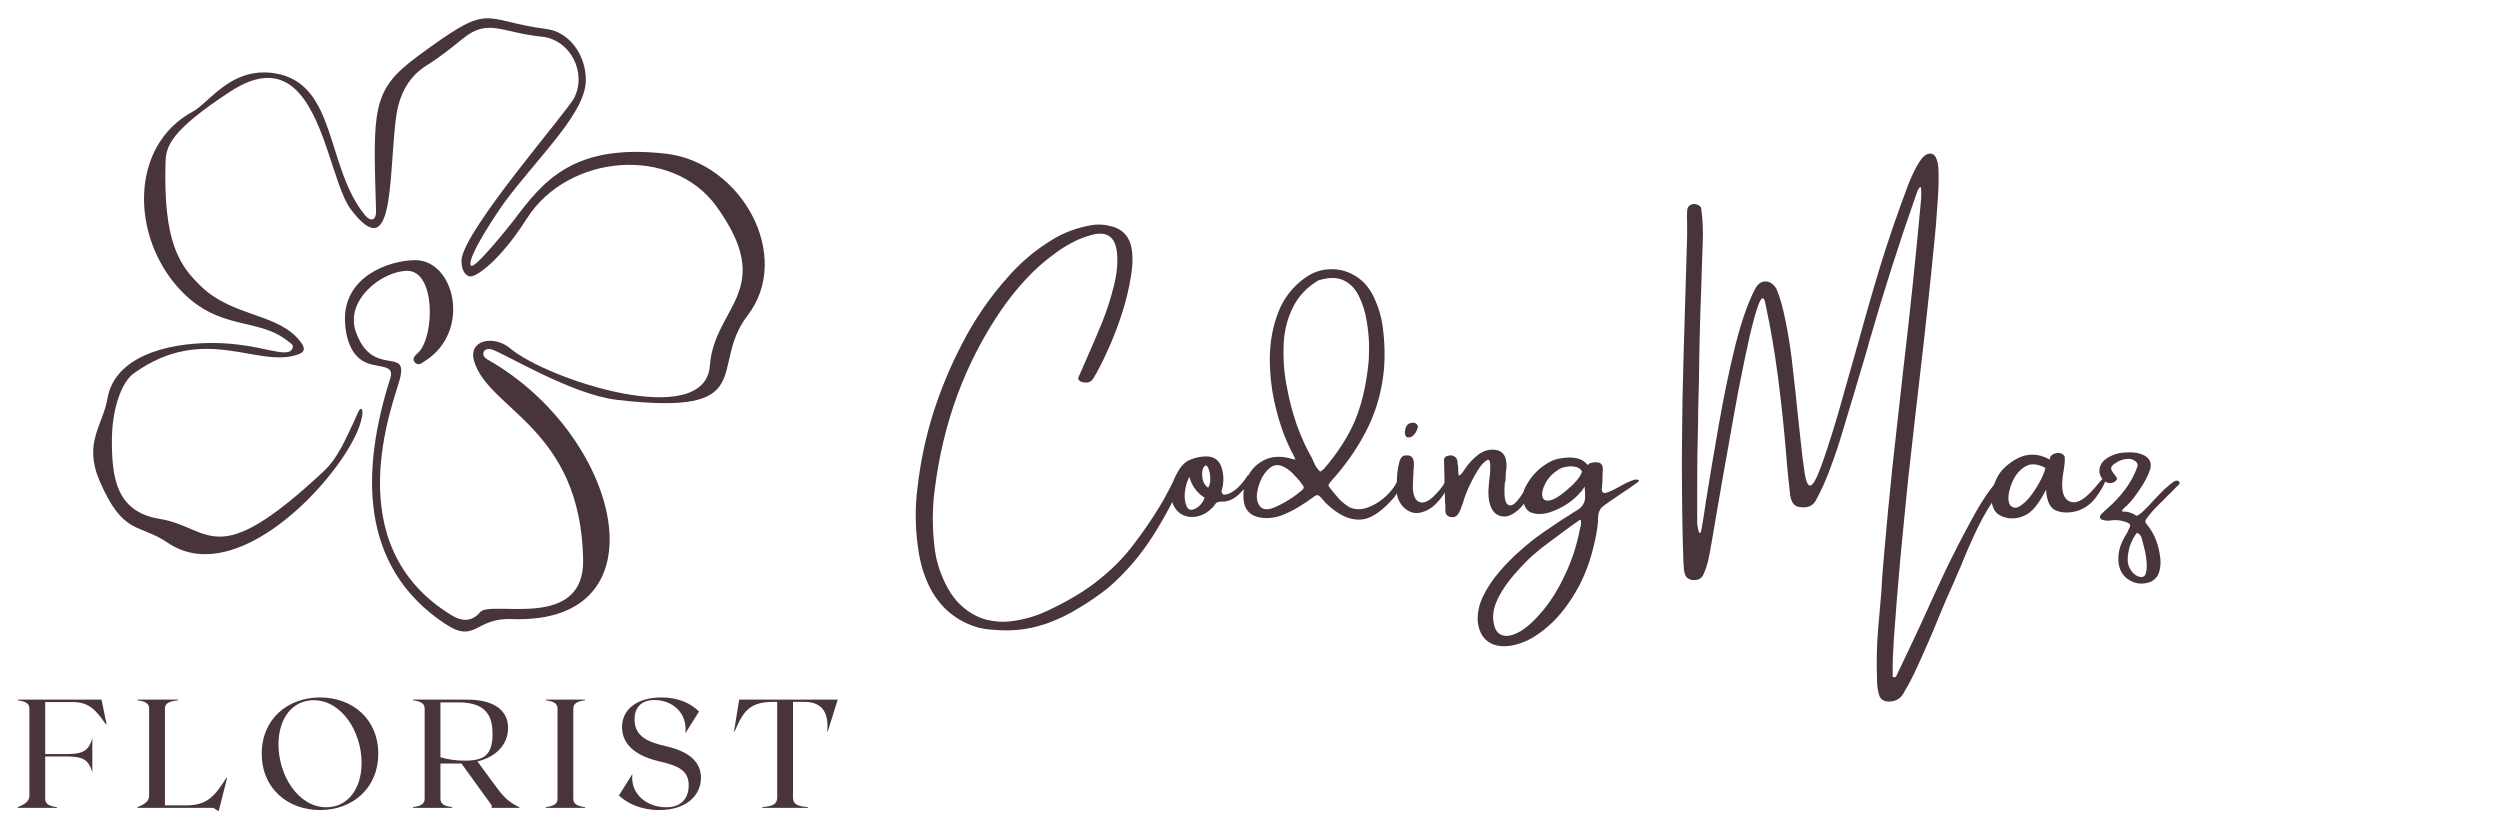 <svg xmlns="http://www.w3.org/2000/svg" xmlns:xlink="http://www.w3.org/1999/xlink" width="150" zoomAndPan="magnify" viewBox="0 0 112.5 37.5" height="50" preserveAspectRatio="xMidYMid meet" version="1.0"><defs><g><g id="id1"/></g><clipPath id="id2"><path d="M 4 0 L 35 0 L 35 28.992 L 4 28.992 Z M 4 0 " clip-rule="nonzero"/></clipPath><clipPath id="id3"><path d="M 0.492 31 L 5 31 L 5 37 L 0.492 37 Z M 0.492 31 " clip-rule="nonzero"/></clipPath></defs><g clip-path="url(#id2)"><path fill="rgb(27.84%, 20.779%, 22.749%)" d="M 29.984 6.918 C 25.77 6.426 24.422 8.188 23.113 9.922 C 22.953 10.129 21.344 12.156 21.188 11.953 C 20.977 11.605 22.496 9.379 22.742 9.051 C 23.414 8.156 24.18 7.289 24.836 6.477 C 25.695 5.41 26.363 4.434 26.363 3.605 C 26.363 2.398 25.551 1.434 24.629 1.312 C 21.531 0.91 22.219 0.004 18.762 2.555 C 16.711 4.074 16.789 4.926 16.922 9.484 C 16.934 9.961 16.66 9.969 16.43 9.688 C 14.641 7.52 15.172 3.738 12.359 3.297 C 11.832 3.215 11.371 3.273 10.969 3.41 C 10.5 3.574 10.105 3.844 9.77 4.121 C 9.332 4.48 8.988 4.852 8.691 5.012 C 5.824 6.547 5.879 10.641 8.09 13.023 C 9.863 14.93 11.613 14.258 12.965 15.359 C 13.059 15.434 13.215 15.512 13.172 15.645 C 12.977 16.227 11.781 15.434 9.551 15.434 C 7.41 15.434 5.148 16.09 4.836 17.938 C 4.629 19.141 3.742 19.926 4.484 21.645 C 5.547 24.113 6.242 23.539 7.547 24.422 C 8.25 24.902 9.035 25.02 9.832 24.887 C 12.711 24.406 15.789 20.672 16.238 18.969 C 16.309 18.715 16.34 18.531 16.281 18.426 C 16.191 18.273 16.039 18.746 15.957 18.91 C 15.562 19.719 15.234 20.586 14.562 21.211 C 12.086 23.527 10.82 24.148 9.895 24.148 C 8.945 24.148 8.348 23.535 7.176 23.348 C 5.215 23.027 5.035 21.461 5.035 19.824 C 5.035 18.504 5.426 17.227 6.027 16.797 C 9.207 14.52 11.594 16.602 13.418 15.949 C 13.691 15.852 13.758 15.707 13.555 15.422 C 12.578 14.07 10.477 14.297 9.016 12.855 C 8.09 11.945 7.344 10.938 7.449 7.301 C 7.469 6.594 7.656 5.891 10.355 4.125 C 11.637 3.285 12.535 3.379 13.203 3.941 C 13.875 4.508 14.316 5.543 14.676 6.582 C 15.074 7.727 15.379 8.879 15.785 9.418 C 17.703 11.953 17.492 8.234 17.797 5.473 C 17.91 4.438 18.262 3.523 19.23 2.922 C 19.801 2.57 20.328 2.141 20.852 1.719 C 21.973 0.809 22.598 1.477 24.367 1.648 C 25.664 1.773 26.422 3.266 25.836 4.41 C 25.52 5.035 20.887 10.336 20.77 11.684 C 20.77 11.691 20.77 11.699 20.766 11.703 C 20.766 11.723 20.77 11.742 20.77 11.766 C 20.77 11.777 20.77 11.789 20.77 11.801 C 20.777 12.047 20.848 12.32 21.09 12.426 C 21.098 12.43 21.098 12.426 21.102 12.426 C 21.352 12.562 22.504 11.73 23.691 9.859 C 25.562 6.898 30.258 6.539 32.242 9.289 C 34.969 13.078 32.133 13.789 31.945 16.449 C 31.734 19.402 24.629 17.082 22.957 15.676 C 22.23 15.062 21.055 15.289 21.332 16.242 C 21.98 18.453 26.129 19.238 26.242 25.184 C 26.305 28.426 22.078 26.98 21.605 27.547 C 21.234 27.988 20.789 27.969 20.336 27.695 C 15.105 24.527 17.719 18.117 17.996 17.047 C 18.379 15.559 16.773 17.035 16.02 14.949 C 15.492 13.5 17.211 12.188 18.328 12.188 C 19.594 12.188 19.57 15.102 18.832 15.859 C 18.707 15.984 18.492 16.121 18.68 16.32 C 18.832 16.48 19 16.324 19.141 16.234 C 21.23 14.895 20.457 11.664 18.648 11.707 C 17.383 11.738 15.469 12.504 15.523 14.422 C 15.543 15.145 15.773 16.066 16.539 16.344 C 17.133 16.559 17.758 16.414 17.562 17.027 C 16.262 21.113 16.125 25.48 20.027 28.07 C 21.418 28.992 21.344 27.793 23.031 27.859 C 30.051 28.117 27.918 19.555 21.941 16.18 C 21.578 15.977 21.777 15.605 22.137 15.727 C 22.781 15.945 25.73 17.754 27.754 17.992 C 34.25 18.75 31.859 16.516 33.637 14.203 C 35.703 11.523 33.363 7.312 29.984 6.918 " fill-opacity="1" fill-rule="evenodd"/></g><g clip-path="url(#id3)"><g fill="rgb(27.84%, 20.779%, 22.749%)" fill-opacity="1"><g transform="translate(0.69, 36.354)"><g><path d="M 3.879 -4.871 L 0.105 -4.871 L 0.105 -4.84 C 0.391 -4.805 0.633 -4.727 0.633 -4.477 L 0.633 -0.535 C 0.633 -0.285 0.391 -0.141 0.105 -0.035 L 0.105 0 L 1.871 0 L 1.871 -0.035 C 1.586 -0.07 1.344 -0.145 1.344 -0.398 L 1.344 -2.312 L 2.352 -2.312 C 3.09 -2.312 3.301 -2.125 3.465 -1.609 L 3.465 -3.125 C 3.301 -2.609 3.09 -2.422 2.352 -2.422 L 1.344 -2.422 L 1.344 -4.762 L 2.555 -4.762 C 3.328 -4.762 3.613 -4.414 4.078 -3.754 L 4.105 -3.766 Z M 3.879 -4.871 "/></g></g></g></g><g fill="rgb(27.84%, 20.779%, 22.749%)" fill-opacity="1"><g transform="translate(6.078, 36.354)"><g><path d="M 4.113 -1.355 C 3.598 -0.551 3.266 -0.113 2.305 -0.113 L 1.344 -0.113 L 1.344 -4.477 C 1.344 -4.727 1.586 -4.805 1.941 -4.84 L 1.941 -4.871 L 0.105 -4.871 L 0.105 -4.84 C 0.391 -4.805 0.633 -4.727 0.633 -4.477 L 0.633 -0.535 C 0.633 -0.285 0.391 -0.141 0.105 -0.035 L 0.105 0 L 3.523 0 L 3.758 0.152 L 3.801 0 L 4.141 -1.344 Z M 4.113 -1.355 "/></g></g></g><g fill="rgb(27.84%, 20.779%, 22.749%)" fill-opacity="1"><g transform="translate(11.466, 36.354)"><g><path d="M 2.938 -4.969 C 1.484 -4.969 0.312 -4.004 0.312 -2.438 C 0.312 -0.871 1.484 0.098 2.938 0.098 C 4.387 0.098 5.555 -0.871 5.555 -2.438 C 5.555 -4.004 4.387 -4.969 2.938 -4.969 Z M 3.215 -0.027 C 1.965 -0.027 1.066 -1.449 1.066 -2.855 C 1.066 -4.031 1.691 -4.844 2.652 -4.844 C 3.906 -4.844 4.805 -3.426 4.805 -2.027 C 4.805 -0.844 4.176 -0.027 3.215 -0.027 Z M 3.215 -0.027 "/></g></g></g><g fill="rgb(27.84%, 20.779%, 22.749%)" fill-opacity="1"><g transform="translate(18.476, 36.354)"><g><path d="M 3.871 -0.918 L 3.008 -2.09 C 3.863 -2.297 4.387 -2.867 4.387 -3.594 C 4.387 -4.449 3.668 -4.871 2.547 -4.871 L 0.105 -4.871 L 0.105 -4.84 C 0.391 -4.805 0.633 -4.727 0.633 -4.477 L 0.633 -0.398 C 0.633 -0.145 0.391 -0.07 0.105 -0.035 L 0.105 0 L 1.871 0 L 1.871 -0.035 C 1.586 -0.07 1.344 -0.145 1.344 -0.398 L 1.344 -1.996 L 2.289 -1.996 L 3.648 -0.117 L 3.648 0 L 4.906 0 L 4.906 -0.02 C 4.547 -0.203 4.281 -0.355 3.871 -0.918 Z M 1.344 -2.277 L 1.344 -4.746 L 2.172 -4.746 C 3.48 -4.746 3.688 -4.031 3.688 -3.336 C 3.688 -2.367 3.301 -2.125 2.438 -2.125 C 2.059 -2.125 1.711 -2.172 1.344 -2.277 Z M 1.344 -2.277 "/></g></g></g><g fill="rgb(27.84%, 20.779%, 22.749%)" fill-opacity="1"><g transform="translate(24.455, 36.354)"><g><path d="M 0.105 0 L 1.871 0 L 1.871 -0.035 C 1.586 -0.07 1.344 -0.145 1.344 -0.398 L 1.344 -4.477 C 1.344 -4.727 1.586 -4.805 1.871 -4.84 L 1.871 -4.871 L 0.105 -4.871 L 0.105 -4.84 C 0.391 -4.805 0.633 -4.727 0.633 -4.477 L 0.633 -0.398 C 0.633 -0.145 0.391 -0.07 0.105 -0.035 Z M 0.105 0 "/></g></g></g><g fill="rgb(27.84%, 20.779%, 22.749%)" fill-opacity="1"><g transform="translate(27.574, 36.354)"><g><path d="M 2.387 -2.777 C 1.656 -2.945 0.98 -3.18 0.98 -3.977 C 0.98 -4.449 1.219 -4.852 1.879 -4.852 C 2.66 -4.852 3.375 -4.297 3.266 -3.355 L 3.883 -4.336 C 3.516 -4.691 2.984 -4.969 2.191 -4.969 C 1.102 -4.969 0.418 -4.441 0.418 -3.633 C 0.418 -3.07 0.746 -2.414 2.059 -2.102 C 2.891 -1.906 3.418 -1.719 3.418 -1.016 C 3.418 -0.562 3.203 -0.027 2.402 -0.027 C 1.574 -0.027 0.781 -0.586 0.883 -1.523 L 0.277 -0.559 C 0.656 -0.195 1.281 0.098 2.094 0.098 C 3.32 0.098 3.969 -0.57 3.969 -1.355 C 3.969 -1.844 3.723 -2.473 2.387 -2.777 Z M 2.387 -2.777 "/></g></g></g><g fill="rgb(27.84%, 20.779%, 22.749%)" fill-opacity="1"><g transform="translate(32.962, 36.354)"><g><path d="M 4.734 -4.871 L 0.301 -4.871 L 0.07 -3.438 L 0.098 -3.438 C 0.5 -4.387 0.793 -4.77 1.852 -4.77 L 2.012 -4.77 L 2.012 -0.465 C 2.012 -0.145 1.77 -0.07 1.344 -0.035 L 1.344 0 L 3.391 0 L 3.391 -0.035 C 2.965 -0.07 2.723 -0.145 2.723 -0.465 L 2.723 -4.77 L 3.23 -4.77 C 3.945 -4.77 4.352 -4.387 4.262 -3.438 L 4.289 -3.438 Z M 4.734 -4.871 "/></g></g></g><g fill="rgb(27.84%, 20.779%, 22.749%)" fill-opacity="1"><g transform="translate(41.08, 23.789)"><g><path d="M 12.234 -2.75 C 12.273 -2.738 12.297 -2.707 12.297 -2.656 C 12.297 -2.602 12.285 -2.547 12.266 -2.484 C 12.242 -2.43 12.227 -2.391 12.219 -2.359 C 11.812 -1.41 11.332 -0.504 10.781 0.359 C 10.227 1.223 9.566 1.988 8.797 2.656 C 8.379 2.988 7.941 3.289 7.484 3.562 C 7.035 3.844 6.551 4.078 6.031 4.266 C 5.695 4.379 5.395 4.457 5.125 4.5 C 4.852 4.551 4.535 4.578 4.172 4.578 C 3.973 4.578 3.77 4.566 3.562 4.547 C 3.363 4.535 3.156 4.504 2.938 4.453 C 1.977 4.172 1.258 3.582 0.781 2.688 C 0.625 2.375 0.5 2.055 0.406 1.734 C 0.32 1.41 0.258 1.086 0.219 0.766 C 0.102 -0.109 0.098 -0.969 0.203 -1.812 C 0.336 -2.977 0.57 -4.098 0.906 -5.172 C 1.25 -6.254 1.68 -7.297 2.203 -8.297 C 2.766 -9.398 3.457 -10.41 4.281 -11.328 C 4.844 -11.973 5.488 -12.52 6.219 -12.969 C 6.758 -13.312 7.363 -13.539 8.031 -13.656 C 8.32 -13.707 8.617 -13.691 8.922 -13.609 C 9.391 -13.492 9.688 -13.207 9.812 -12.75 C 9.906 -12.375 9.906 -11.91 9.812 -11.359 C 9.727 -10.805 9.586 -10.227 9.391 -9.625 C 9.191 -9.02 8.973 -8.461 8.734 -7.953 C 8.504 -7.441 8.289 -7.031 8.094 -6.719 C 8.031 -6.645 7.957 -6.598 7.875 -6.578 C 7.789 -6.566 7.703 -6.57 7.609 -6.594 C 7.555 -6.613 7.508 -6.645 7.469 -6.688 C 7.438 -6.727 7.43 -6.77 7.453 -6.812 C 7.473 -6.875 7.5 -6.93 7.531 -6.984 C 7.539 -7.023 7.555 -7.062 7.578 -7.094 C 7.648 -7.27 7.734 -7.461 7.828 -7.672 C 8.035 -8.141 8.254 -8.648 8.484 -9.203 C 8.711 -9.766 8.895 -10.32 9.031 -10.875 C 9.176 -11.426 9.227 -11.926 9.188 -12.375 C 9.125 -13.125 8.742 -13.406 8.047 -13.219 C 7.734 -13.133 7.441 -13.02 7.172 -12.875 C 6.91 -12.738 6.66 -12.582 6.422 -12.406 C 5.93 -12.051 5.488 -11.66 5.094 -11.234 C 4.695 -10.805 4.332 -10.352 4 -9.875 C 2.363 -7.488 1.359 -4.785 0.984 -1.766 C 0.867 -0.891 0.867 0 0.984 0.906 C 1.047 1.426 1.203 1.941 1.453 2.453 C 1.691 2.941 1.977 3.316 2.312 3.578 C 2.645 3.848 2.992 4.023 3.359 4.109 C 3.723 4.191 4.062 4.211 4.375 4.172 C 4.938 4.109 5.469 3.961 5.969 3.734 C 6.945 3.285 7.75 2.805 8.375 2.297 C 9 1.797 9.52 1.266 9.938 0.703 C 10.363 0.148 10.758 -0.426 11.125 -1.031 C 11.27 -1.27 11.398 -1.504 11.516 -1.734 C 11.641 -1.992 11.805 -2.285 12.016 -2.609 C 12.078 -2.711 12.148 -2.758 12.234 -2.75 Z M 12.234 -2.75 "/></g></g><g transform="translate(52.802, 23.789)"><g><path d="M 3.344 -2.391 C 3.383 -2.43 3.406 -2.375 3.406 -2.219 C 3.414 -2.07 3.281 -1.863 3 -1.594 C 2.727 -1.32 2.445 -1.195 2.156 -1.219 C 2.094 -1.219 2.035 -1.207 1.984 -1.188 C 1.941 -1.176 1.906 -1.145 1.875 -1.094 C 1.844 -1.039 1.805 -0.992 1.766 -0.953 C 1.766 -0.953 1.758 -0.945 1.75 -0.938 C 1.57 -0.75 1.363 -0.625 1.125 -0.562 C 0.883 -0.5 0.656 -0.516 0.438 -0.609 C 0.219 -0.711 0.055 -0.898 -0.047 -1.172 C -0.109 -1.422 -0.113 -1.672 -0.062 -1.922 C -0.008 -2.141 0.07 -2.344 0.188 -2.531 C 0.32 -2.789 0.492 -2.973 0.703 -3.078 C 0.922 -3.18 1.16 -3.238 1.422 -3.25 C 1.828 -3.27 2.082 -3.082 2.188 -2.688 C 2.25 -2.457 2.266 -2.223 2.234 -1.984 C 2.223 -1.93 2.211 -1.879 2.203 -1.828 C 2.191 -1.785 2.18 -1.75 2.172 -1.719 C 2.16 -1.582 2.219 -1.52 2.344 -1.531 C 2.676 -1.594 3.008 -1.879 3.344 -2.391 Z M 0.969 -0.891 C 1.176 -0.992 1.32 -1.16 1.406 -1.391 C 1.062 -1.609 0.832 -1.922 0.719 -2.328 C 0.613 -2.129 0.547 -1.898 0.516 -1.641 C 0.492 -1.391 0.52 -1.18 0.594 -1.016 C 0.664 -0.848 0.789 -0.805 0.969 -0.891 Z M 1.562 -1.844 C 1.613 -1.914 1.645 -2.008 1.656 -2.125 C 1.664 -2.25 1.66 -2.367 1.641 -2.484 C 1.617 -2.609 1.586 -2.703 1.547 -2.766 C 1.516 -2.836 1.473 -2.859 1.422 -2.828 C 1.348 -2.766 1.305 -2.664 1.297 -2.531 C 1.285 -2.395 1.301 -2.258 1.344 -2.125 C 1.395 -2 1.469 -1.906 1.562 -1.844 Z M 1.562 -1.844 "/></g></g><g transform="translate(56.047, 23.789)"><g><path d="M 6.828 -2.125 C 6.859 -2.176 6.898 -2.203 6.953 -2.203 C 7.004 -2.203 7.051 -2.172 7.094 -2.109 C 7.102 -2.086 7.086 -2.035 7.047 -1.953 C 7.004 -1.879 6.945 -1.789 6.875 -1.688 C 6.812 -1.582 6.75 -1.488 6.688 -1.406 C 6.625 -1.332 6.578 -1.281 6.547 -1.25 C 6.254 -0.926 5.961 -0.691 5.672 -0.547 C 5.391 -0.398 5.078 -0.367 4.734 -0.453 C 4.391 -0.535 4.008 -0.773 3.594 -1.172 C 3.531 -1.242 3.469 -1.316 3.406 -1.391 C 3.383 -1.41 3.367 -1.426 3.359 -1.438 C 3.285 -1.52 3.207 -1.531 3.125 -1.469 C 3.039 -1.406 2.953 -1.344 2.859 -1.281 C 2.773 -1.219 2.695 -1.164 2.625 -1.125 C 2.352 -0.938 2.066 -0.781 1.766 -0.656 C 1.441 -0.508 1.109 -0.453 0.766 -0.484 C 0.211 -0.547 -0.07 -0.848 -0.094 -1.391 C -0.102 -1.773 -0.023 -2.117 0.141 -2.422 C 0.316 -2.723 0.555 -2.945 0.859 -3.094 C 1.16 -3.238 1.508 -3.27 1.906 -3.188 C 1.945 -3.176 2.004 -3.16 2.078 -3.141 C 2.117 -3.129 2.176 -3.117 2.25 -3.109 C 2.207 -3.191 2.172 -3.27 2.141 -3.344 C 2.078 -3.457 2.023 -3.562 1.984 -3.656 C 1.723 -4.195 1.508 -4.816 1.344 -5.516 C 1.176 -6.211 1.094 -6.93 1.094 -7.672 C 1.102 -8.41 1.227 -9.094 1.469 -9.719 C 1.707 -10.352 2.109 -10.875 2.672 -11.281 C 3.023 -11.531 3.395 -11.66 3.781 -11.672 C 4.164 -11.691 4.523 -11.609 4.859 -11.422 C 5.191 -11.242 5.469 -10.969 5.688 -10.594 C 5.957 -10.082 6.125 -9.547 6.188 -8.984 C 6.301 -8.066 6.281 -7.211 6.125 -6.422 C 5.977 -5.629 5.707 -4.879 5.312 -4.172 C 4.926 -3.461 4.43 -2.773 3.828 -2.109 C 3.773 -2.047 3.742 -1.992 3.734 -1.953 C 3.734 -1.922 3.766 -1.867 3.828 -1.797 C 3.953 -1.641 4.082 -1.484 4.219 -1.328 C 4.363 -1.18 4.523 -1.055 4.703 -0.953 C 4.953 -0.848 5.219 -0.848 5.5 -0.953 C 5.789 -1.055 6.055 -1.219 6.297 -1.438 C 6.535 -1.656 6.711 -1.883 6.828 -2.125 Z M 2.562 -1.75 C 2.633 -1.812 2.641 -1.879 2.578 -1.953 C 2.535 -2.004 2.5 -2.055 2.469 -2.109 C 2.363 -2.234 2.242 -2.363 2.109 -2.5 C 1.973 -2.633 1.832 -2.734 1.688 -2.797 C 1.551 -2.867 1.406 -2.879 1.25 -2.828 C 1.051 -2.723 0.883 -2.551 0.75 -2.312 C 0.625 -2.07 0.547 -1.82 0.516 -1.562 C 0.492 -1.312 0.547 -1.117 0.672 -0.984 C 0.797 -0.848 1.004 -0.836 1.297 -0.953 C 1.754 -1.148 2.176 -1.414 2.562 -1.75 Z M 3.531 -2.688 C 4.145 -3.406 4.602 -4.113 4.906 -4.812 C 5.207 -5.52 5.41 -6.344 5.516 -7.281 C 5.547 -7.508 5.562 -7.805 5.562 -8.172 C 5.562 -8.547 5.523 -8.938 5.453 -9.344 C 5.391 -9.75 5.273 -10.117 5.109 -10.453 C 4.953 -10.785 4.723 -11.023 4.422 -11.172 C 4.129 -11.316 3.75 -11.316 3.281 -11.172 C 2.77 -10.867 2.391 -10.469 2.141 -9.969 C 1.891 -9.477 1.75 -8.93 1.719 -8.328 C 1.688 -7.723 1.727 -7.102 1.844 -6.469 C 1.957 -5.832 2.113 -5.227 2.312 -4.656 C 2.52 -4.094 2.742 -3.602 2.984 -3.188 C 3.004 -3.133 3.031 -3.078 3.062 -3.016 C 3.125 -2.848 3.223 -2.695 3.359 -2.562 C 3.379 -2.57 3.398 -2.586 3.422 -2.609 C 3.461 -2.629 3.5 -2.656 3.531 -2.688 Z M 3.531 -2.688 "/></g></g><g transform="translate(62.842, 23.789)"><g><path d="M 2.25 -1.766 C 2.164 -1.578 2.016 -1.367 1.797 -1.141 C 1.586 -0.922 1.344 -0.781 1.062 -0.719 C 0.789 -0.656 0.531 -0.75 0.281 -1 C 0.188 -1.113 0.113 -1.238 0.062 -1.375 C 0.02 -1.52 0.004 -1.664 0.016 -1.812 C 0.016 -1.844 0.016 -1.891 0.016 -1.953 C 0.016 -2.098 0.02 -2.266 0.031 -2.453 C 0.051 -2.648 0.082 -2.828 0.125 -2.984 C 0.164 -3.148 0.234 -3.25 0.328 -3.281 C 0.609 -3.344 0.758 -3.242 0.781 -2.984 C 0.781 -2.898 0.781 -2.816 0.781 -2.734 C 0.77 -2.691 0.766 -2.648 0.766 -2.609 C 0.766 -2.492 0.758 -2.375 0.75 -2.25 C 0.75 -2.156 0.742 -2.055 0.734 -1.953 C 0.734 -1.535 0.828 -1.285 1.016 -1.203 C 1.211 -1.129 1.438 -1.219 1.688 -1.469 C 1.938 -1.719 2.098 -1.922 2.172 -2.078 C 2.254 -2.242 2.312 -2.281 2.344 -2.188 C 2.375 -2.094 2.344 -1.953 2.25 -1.766 Z M 0.734 -4.172 C 0.691 -4.141 0.645 -4.117 0.594 -4.109 C 0.539 -4.098 0.492 -4.102 0.453 -4.125 C 0.422 -4.156 0.398 -4.191 0.391 -4.234 C 0.379 -4.273 0.375 -4.32 0.375 -4.375 C 0.375 -4.383 0.379 -4.395 0.391 -4.406 C 0.391 -4.457 0.398 -4.508 0.422 -4.562 C 0.484 -4.707 0.602 -4.773 0.781 -4.766 C 0.844 -4.754 0.891 -4.727 0.922 -4.688 C 0.961 -4.645 0.973 -4.594 0.953 -4.531 C 0.91 -4.383 0.836 -4.266 0.734 -4.172 Z M 0.734 -4.172 "/></g></g><g transform="translate(64.981, 23.789)"><g><path d="M 3.594 -1.672 C 3.82 -2.023 3.957 -2.25 4 -2.344 C 4.039 -2.445 4.07 -2.445 4.094 -2.344 C 4.125 -2.238 4.055 -2 3.891 -1.625 C 3.723 -1.258 3.516 -0.977 3.266 -0.781 C 3.016 -0.582 2.781 -0.508 2.562 -0.562 C 2.344 -0.613 2.188 -0.766 2.094 -1.016 C 2 -1.266 1.973 -1.578 2.016 -1.953 C 2.016 -1.953 2.016 -1.969 2.016 -2 C 2.023 -2.062 2.035 -2.156 2.047 -2.281 C 2.066 -2.406 2.078 -2.535 2.078 -2.672 C 2.086 -2.805 2.082 -2.914 2.062 -3 C 2.051 -3.082 2.016 -3.113 1.953 -3.094 C 1.797 -3.008 1.645 -2.844 1.5 -2.594 C 1.352 -2.352 1.219 -2.098 1.094 -1.828 C 0.977 -1.555 0.898 -1.336 0.859 -1.172 C 0.836 -1.117 0.816 -1.066 0.797 -1.016 C 0.773 -0.93 0.742 -0.852 0.703 -0.781 C 0.617 -0.562 0.473 -0.477 0.266 -0.531 C 0.148 -0.562 0.082 -0.633 0.062 -0.75 C 0.062 -0.832 0.062 -0.914 0.062 -1 C 0.062 -1.051 0.055 -1.098 0.047 -1.141 C 0.035 -1.785 0.02 -2.438 0 -3.094 C 0.008 -3.164 0.039 -3.219 0.094 -3.25 C 0.156 -3.281 0.227 -3.297 0.312 -3.297 C 0.375 -3.297 0.43 -3.273 0.484 -3.234 C 0.547 -3.203 0.586 -3.129 0.609 -3.016 C 0.609 -2.984 0.609 -2.945 0.609 -2.906 C 0.617 -2.883 0.625 -2.867 0.625 -2.859 C 0.633 -2.766 0.641 -2.688 0.641 -2.625 C 0.641 -2.531 0.645 -2.461 0.656 -2.422 C 0.664 -2.391 0.691 -2.391 0.734 -2.422 C 0.785 -2.461 0.859 -2.555 0.953 -2.703 C 1.117 -2.953 1.32 -3.164 1.562 -3.344 C 1.789 -3.508 2.035 -3.578 2.297 -3.547 C 2.523 -3.523 2.68 -3.406 2.766 -3.188 C 2.797 -3.07 2.812 -2.957 2.812 -2.844 C 2.812 -2.738 2.801 -2.629 2.781 -2.516 C 2.781 -2.398 2.773 -2.281 2.766 -2.156 C 2.754 -2.125 2.742 -2.086 2.734 -2.047 C 2.703 -1.629 2.719 -1.348 2.781 -1.203 C 2.844 -1.066 2.938 -1.02 3.062 -1.062 C 3.195 -1.113 3.375 -1.316 3.594 -1.672 Z M 3.594 -1.672 "/></g></g><g transform="translate(68.814, 23.789)"><g><path d="M 4.734 -2.203 C 4.797 -2.211 4.844 -2.211 4.875 -2.203 C 4.914 -2.203 4.938 -2.191 4.938 -2.172 C 4.945 -2.148 4.914 -2.113 4.844 -2.062 C 4.812 -2.039 4.773 -2.016 4.734 -1.984 C 4.578 -1.867 4.395 -1.742 4.188 -1.609 C 3.969 -1.461 3.77 -1.328 3.594 -1.203 C 3.414 -1.086 3.297 -0.992 3.234 -0.922 C 3.172 -0.836 3.129 -0.738 3.109 -0.625 C 3.098 -0.52 3.094 -0.41 3.094 -0.297 C 3.082 -0.191 3.07 -0.094 3.062 0 C 2.895 1.02 2.613 1.895 2.219 2.625 C 1.82 3.352 1.379 3.93 0.891 4.359 C 0.398 4.797 -0.078 5.078 -0.547 5.203 C -1.016 5.336 -1.41 5.32 -1.734 5.156 C -2.055 4.988 -2.25 4.676 -2.312 4.219 C -2.344 3.832 -2.266 3.441 -2.078 3.047 C -1.891 2.66 -1.641 2.285 -1.328 1.922 C -1.023 1.566 -0.695 1.238 -0.344 0.938 C 0 0.633 0.316 0.383 0.609 0.188 C 0.691 0.125 0.773 0.066 0.859 0.016 C 1.273 -0.273 1.695 -0.551 2.125 -0.812 C 2.406 -0.969 2.535 -1.191 2.516 -1.484 C 2.516 -1.516 2.516 -1.562 2.516 -1.625 C 2.504 -1.707 2.5 -1.797 2.5 -1.891 C 2.332 -1.629 2.098 -1.391 1.797 -1.172 C 1.492 -0.961 1.188 -0.812 0.875 -0.719 C 0.562 -0.633 0.289 -0.641 0.062 -0.734 C -0.156 -0.836 -0.27 -1.078 -0.281 -1.453 C -0.27 -1.648 -0.211 -1.828 -0.109 -1.984 C 0.129 -2.41 0.461 -2.742 0.891 -2.984 C 1.047 -3.078 1.238 -3.141 1.469 -3.172 C 1.695 -3.211 1.914 -3.211 2.125 -3.172 C 2.332 -3.129 2.504 -3.023 2.641 -2.859 C 2.672 -2.91 2.711 -2.941 2.766 -2.953 C 2.828 -2.973 2.883 -2.984 2.938 -2.984 C 2.957 -2.984 2.969 -2.984 2.969 -2.984 C 3.207 -3.004 3.32 -2.895 3.312 -2.656 C 3.301 -2.488 3.297 -2.316 3.297 -2.141 C 3.285 -2.016 3.273 -1.891 3.266 -1.766 C 3.273 -1.617 3.352 -1.57 3.5 -1.625 C 3.656 -1.676 3.844 -1.766 4.062 -1.891 C 4.312 -2.035 4.535 -2.141 4.734 -2.203 Z M 1.938 -1.953 C 2.207 -2.223 2.352 -2.43 2.375 -2.578 C 2.312 -2.691 2.211 -2.758 2.078 -2.781 C 1.941 -2.812 1.801 -2.812 1.656 -2.781 C 1.52 -2.758 1.406 -2.719 1.312 -2.656 C 1.051 -2.488 0.859 -2.285 0.734 -2.047 C 0.609 -1.816 0.562 -1.617 0.594 -1.453 C 0.625 -1.285 0.75 -1.227 0.969 -1.281 C 1.188 -1.332 1.508 -1.555 1.938 -1.953 Z M 2.297 -0.047 C 2.297 -0.055 2.301 -0.066 2.312 -0.078 C 2.32 -0.109 2.328 -0.156 2.328 -0.219 C 2.336 -0.281 2.336 -0.328 2.328 -0.359 C 2.316 -0.398 2.289 -0.406 2.25 -0.375 C 1.977 -0.188 1.695 0.016 1.406 0.234 C 1.238 0.359 1.078 0.477 0.922 0.594 C 0.703 0.75 0.445 0.953 0.156 1.203 C -0.125 1.461 -0.398 1.75 -0.672 2.062 C -0.953 2.383 -1.18 2.711 -1.359 3.047 C -1.535 3.379 -1.625 3.695 -1.625 4 C -1.602 4.438 -1.477 4.695 -1.25 4.781 C -1.031 4.875 -0.75 4.82 -0.406 4.625 C -0.07 4.426 0.273 4.102 0.641 3.656 C 1.004 3.219 1.332 2.68 1.625 2.047 C 1.926 1.422 2.148 0.723 2.297 -0.047 Z M 2.297 -0.047 "/></g></g><g transform="translate(73.427, 23.789)"><g/></g><g transform="translate(75.64, 23.789)"><g><path d="M 14.562 -2.297 C 14.625 -2.266 14.645 -2.211 14.625 -2.141 C 14.602 -2.066 14.566 -1.992 14.516 -1.922 C 14.461 -1.848 14.414 -1.785 14.375 -1.734 C 14.352 -1.703 14.344 -1.68 14.344 -1.672 C 13.957 -1.148 13.625 -0.598 13.344 -0.016 C 13.07 0.555 12.816 1.141 12.578 1.734 C 12.473 1.961 12.375 2.191 12.281 2.422 C 12.051 2.922 11.832 3.426 11.625 3.938 C 11.27 4.812 10.891 5.68 10.484 6.547 C 10.336 6.848 10.176 7.145 10 7.438 C 9.863 7.664 9.648 7.781 9.359 7.781 C 9.109 7.781 8.957 7.664 8.906 7.438 C 8.852 7.238 8.828 7.035 8.828 6.828 C 8.797 6.055 8.812 5.285 8.875 4.516 C 8.926 3.973 8.973 3.438 9.016 2.906 C 9.047 2.332 9.086 1.758 9.141 1.188 C 9.254 -0.125 9.379 -1.438 9.516 -2.75 C 9.68 -4.25 9.848 -5.742 10.016 -7.234 C 10.316 -9.773 10.582 -12.316 10.812 -14.859 C 10.82 -15.016 10.82 -15.145 10.812 -15.25 C 10.812 -15.352 10.789 -15.391 10.75 -15.359 C 10.707 -15.336 10.648 -15.219 10.578 -15 C 9.816 -12.832 9.117 -10.645 8.484 -8.438 C 8.453 -8.352 8.43 -8.273 8.422 -8.203 C 8.035 -6.891 7.645 -5.582 7.25 -4.281 C 7.102 -3.781 6.93 -3.27 6.734 -2.75 C 6.547 -2.227 6.328 -1.738 6.078 -1.281 C 6.004 -1.145 5.906 -1.051 5.781 -1 C 5.664 -0.957 5.531 -0.945 5.375 -0.969 C 5.219 -0.977 5.098 -1.051 5.016 -1.188 C 4.953 -1.32 4.914 -1.469 4.906 -1.625 C 4.883 -1.801 4.863 -1.984 4.844 -2.172 C 4.801 -2.578 4.766 -2.984 4.734 -3.391 C 4.641 -4.516 4.52 -5.645 4.375 -6.781 C 4.227 -7.926 4.035 -9.051 3.797 -10.156 C 3.734 -10.445 3.641 -10.441 3.516 -10.141 C 3.398 -9.848 3.258 -9.352 3.094 -8.656 C 2.938 -7.957 2.77 -7.156 2.594 -6.25 C 2.426 -5.344 2.258 -4.414 2.094 -3.469 C 1.926 -2.531 1.773 -1.672 1.641 -0.891 C 1.441 0.316 1.305 1.082 1.234 1.406 C 1.18 1.645 1.102 1.875 1 2.094 C 0.945 2.188 0.879 2.25 0.797 2.281 C 0.711 2.312 0.625 2.32 0.531 2.312 C 0.32 2.289 0.195 2.172 0.156 1.953 C 0.133 1.848 0.125 1.738 0.125 1.625 C 0.113 1.531 0.109 1.441 0.109 1.359 C 0.098 1.004 0.086 0.648 0.078 0.297 C 0.023 -2.453 0.039 -5.195 0.125 -7.938 C 0.176 -9.676 0.227 -11.422 0.281 -13.172 C 0.281 -13.348 0.281 -13.535 0.281 -13.734 C 0.27 -13.91 0.27 -14.094 0.281 -14.281 C 0.281 -14.414 0.328 -14.508 0.422 -14.562 C 0.523 -14.625 0.645 -14.625 0.781 -14.562 C 0.832 -14.539 0.867 -14.508 0.891 -14.469 C 0.91 -14.438 0.922 -14.395 0.922 -14.344 C 0.984 -13.863 1.004 -13.383 0.984 -12.906 C 0.973 -12.625 0.961 -12.336 0.953 -12.047 C 0.93 -11.254 0.906 -10.469 0.875 -9.688 C 0.844 -8.664 0.82 -7.648 0.812 -6.641 C 0.789 -5.898 0.773 -5.156 0.766 -4.406 C 0.742 -3.613 0.734 -2.82 0.734 -2.031 C 0.734 -1.488 0.734 -0.938 0.734 -0.375 C 0.734 -0.344 0.734 -0.289 0.734 -0.219 C 0.742 -0.156 0.754 -0.086 0.766 -0.016 C 0.785 0.055 0.801 0.113 0.812 0.156 C 0.832 0.195 0.852 0.207 0.875 0.188 C 0.895 0.164 0.914 0.094 0.938 -0.031 C 1 -0.375 1.062 -0.77 1.125 -1.219 C 1.289 -2.258 1.484 -3.406 1.703 -4.656 C 1.922 -5.906 2.164 -7.086 2.438 -8.203 C 2.719 -9.316 3.02 -10.18 3.344 -10.797 C 3.469 -11.023 3.629 -11.133 3.828 -11.125 C 4.023 -11.113 4.188 -10.992 4.312 -10.766 C 4.469 -10.379 4.598 -9.914 4.703 -9.375 C 4.816 -8.832 4.91 -8.266 4.984 -7.672 C 5.055 -7.078 5.117 -6.52 5.172 -6 C 5.203 -5.719 5.227 -5.461 5.25 -5.234 C 5.289 -4.867 5.328 -4.535 5.359 -4.234 C 5.43 -3.516 5.5 -2.953 5.562 -2.547 C 5.625 -2.141 5.707 -1.938 5.812 -1.938 C 5.926 -1.938 6.078 -2.188 6.266 -2.688 C 6.461 -3.195 6.723 -3.992 7.047 -5.078 C 7.336 -6.086 7.613 -7.062 7.875 -8 C 8.219 -9.25 8.57 -10.484 8.938 -11.703 C 9.312 -12.93 9.75 -14.207 10.25 -15.531 C 10.406 -15.914 10.562 -16.234 10.719 -16.484 C 10.875 -16.734 11.031 -16.863 11.188 -16.875 C 11.238 -16.883 11.289 -16.875 11.344 -16.844 C 11.406 -16.82 11.457 -16.754 11.5 -16.641 C 11.551 -16.535 11.582 -16.359 11.594 -16.109 C 11.602 -15.68 11.594 -15.254 11.562 -14.828 C 11.531 -14.398 11.5 -13.973 11.469 -13.547 C 11.457 -13.492 11.453 -13.441 11.453 -13.391 C 11.242 -11.203 11.008 -9.016 10.75 -6.828 C 10.582 -5.398 10.422 -3.977 10.266 -2.562 C 10.266 -2.531 10.258 -2.492 10.25 -2.453 C 10.113 -1.117 9.984 0.207 9.859 1.531 C 9.754 2.707 9.66 3.879 9.578 5.047 C 9.578 5.148 9.57 5.254 9.562 5.359 C 9.539 5.66 9.531 5.961 9.531 6.266 C 9.531 6.367 9.531 6.473 9.531 6.578 C 9.52 6.609 9.52 6.633 9.531 6.656 C 9.539 6.676 9.566 6.688 9.609 6.688 C 9.617 6.688 9.633 6.68 9.656 6.672 C 9.676 6.672 9.688 6.66 9.688 6.641 C 10.07 5.848 10.445 5.055 10.812 4.266 C 11.156 3.504 11.504 2.742 11.859 1.984 C 12.223 1.223 12.609 0.469 13.016 -0.281 C 13.348 -0.906 13.656 -1.406 13.938 -1.781 C 14.219 -2.156 14.426 -2.328 14.562 -2.297 Z M 14.562 -2.297 "/></g></g><g transform="translate(89.853, 23.789)"><g><path d="M 4.922 -2.234 C 4.848 -1.992 4.691 -1.711 4.453 -1.391 C 4.211 -1.078 3.914 -0.875 3.562 -0.781 C 3.207 -0.695 2.898 -0.711 2.641 -0.828 C 2.391 -0.941 2.25 -1.25 2.219 -1.75 C 1.926 -1.176 1.645 -0.812 1.375 -0.656 C 1.113 -0.5 0.836 -0.438 0.547 -0.469 C 0.223 -0.52 0.004 -0.645 -0.109 -0.844 C -0.223 -1.051 -0.258 -1.285 -0.219 -1.547 C -0.188 -1.805 -0.109 -2.055 0.016 -2.297 C 0.109 -2.484 0.238 -2.648 0.406 -2.797 C 0.582 -2.953 0.766 -3.078 0.953 -3.172 C 1.18 -3.285 1.41 -3.336 1.641 -3.328 C 1.867 -3.328 2.117 -3.254 2.391 -3.109 C 2.391 -3.098 2.391 -3.102 2.391 -3.125 C 2.391 -3.145 2.395 -3.176 2.406 -3.219 C 2.426 -3.258 2.453 -3.289 2.484 -3.312 C 2.566 -3.375 2.664 -3.406 2.781 -3.406 C 2.906 -3.406 3 -3.348 3.062 -3.234 C 3.07 -3.078 3.055 -2.879 3.016 -2.641 C 2.922 -2.117 2.922 -1.742 3.016 -1.516 C 3.109 -1.285 3.273 -1.176 3.516 -1.188 C 3.766 -1.207 4.082 -1.445 4.469 -1.906 C 4.852 -2.375 5.004 -2.484 4.922 -2.234 Z M 0.641 -1.016 C 0.773 -0.91 0.926 -0.922 1.094 -1.047 C 1.27 -1.172 1.438 -1.344 1.594 -1.562 C 1.758 -1.789 1.895 -2.016 2 -2.234 C 2.113 -2.461 2.176 -2.629 2.188 -2.734 C 1.852 -2.91 1.57 -2.941 1.344 -2.828 C 1.113 -2.711 0.926 -2.523 0.781 -2.266 C 0.645 -2.004 0.562 -1.75 0.531 -1.5 C 0.508 -1.258 0.547 -1.098 0.641 -1.016 Z M 0.641 -1.016 "/></g></g><g transform="translate(94.471, 23.789)"><g><path d="M 3.391 -2.141 C 3.441 -2.16 3.484 -2.164 3.516 -2.156 C 3.547 -2.156 3.566 -2.145 3.578 -2.125 C 3.598 -2.102 3.609 -2.082 3.609 -2.062 C 3.609 -2.039 3.609 -2.023 3.609 -2.016 C 3.484 -1.891 3.348 -1.754 3.203 -1.609 C 3.004 -1.41 2.805 -1.211 2.609 -1.016 C 2.41 -0.816 2.25 -0.629 2.125 -0.453 C 2.051 -0.367 2.051 -0.285 2.125 -0.203 C 2.25 -0.066 2.367 0.117 2.484 0.359 C 2.598 0.609 2.676 0.875 2.719 1.156 C 2.77 1.438 2.766 1.688 2.703 1.906 C 2.648 2.133 2.508 2.301 2.281 2.406 C 1.938 2.52 1.625 2.488 1.344 2.312 C 1.062 2.145 0.898 1.875 0.859 1.5 C 0.836 1.164 0.898 0.848 1.047 0.547 C 1.109 0.422 1.176 0.301 1.25 0.188 C 1.281 0.113 1.312 0.047 1.344 -0.016 C 1.414 -0.129 1.395 -0.211 1.281 -0.266 C 1.039 -0.367 0.801 -0.406 0.562 -0.375 C 0.406 -0.344 0.254 -0.352 0.109 -0.406 C 0.066 -0.426 0.039 -0.457 0.031 -0.5 C 0.02 -0.539 0.031 -0.582 0.062 -0.625 C 0.164 -0.727 0.273 -0.832 0.391 -0.938 C 0.672 -1.176 0.93 -1.457 1.172 -1.781 C 1.41 -2.102 1.594 -2.445 1.719 -2.812 C 1.727 -2.852 1.723 -2.895 1.703 -2.938 C 1.68 -2.977 1.656 -3.008 1.625 -3.031 C 1.52 -3.113 1.406 -3.148 1.281 -3.141 C 1.062 -3.129 0.863 -3.055 0.688 -2.922 C 0.57 -2.848 0.52 -2.77 0.531 -2.688 C 0.551 -2.613 0.594 -2.539 0.656 -2.469 C 0.707 -2.406 0.754 -2.336 0.797 -2.266 C 0.805 -2.242 0.797 -2.219 0.766 -2.188 C 0.742 -2.156 0.711 -2.125 0.672 -2.094 C 0.629 -2.07 0.594 -2.062 0.562 -2.062 C 0.445 -2.031 0.336 -2.055 0.234 -2.141 C 0.086 -2.266 0.008 -2.414 0 -2.594 C 0 -2.77 0.066 -2.926 0.203 -3.062 C 0.297 -3.145 0.398 -3.211 0.516 -3.266 C 0.703 -3.359 0.895 -3.41 1.094 -3.422 C 1.289 -3.441 1.492 -3.438 1.703 -3.406 C 1.816 -3.383 1.93 -3.344 2.047 -3.281 C 2.285 -3.133 2.363 -2.926 2.281 -2.656 C 2.188 -2.375 2.035 -2.082 1.828 -1.781 C 1.629 -1.477 1.43 -1.227 1.234 -1.031 C 1.203 -1.008 1.176 -0.988 1.156 -0.969 C 1.113 -0.926 1.078 -0.891 1.047 -0.859 C 1.023 -0.828 1.02 -0.797 1.031 -0.766 C 1.164 -0.773 1.285 -0.758 1.391 -0.719 C 1.492 -0.688 1.586 -0.641 1.672 -0.578 C 1.734 -0.586 1.832 -0.656 1.969 -0.781 C 2.102 -0.906 2.25 -1.055 2.406 -1.234 C 2.582 -1.422 2.754 -1.598 2.922 -1.766 C 3.098 -1.93 3.254 -2.055 3.391 -2.141 Z M 1.719 2.141 C 1.906 2.211 2.023 2.18 2.078 2.047 C 2.129 1.91 2.145 1.723 2.125 1.484 C 2.102 1.242 2.062 1.016 2 0.797 C 1.945 0.578 1.906 0.426 1.875 0.344 C 1.852 0.312 1.828 0.281 1.797 0.25 C 1.773 0.227 1.738 0.207 1.688 0.188 C 1.445 0.508 1.312 0.867 1.281 1.266 C 1.258 1.461 1.289 1.641 1.375 1.797 C 1.457 1.953 1.57 2.066 1.719 2.141 Z M 1.719 2.141 "/></g></g></g></svg>